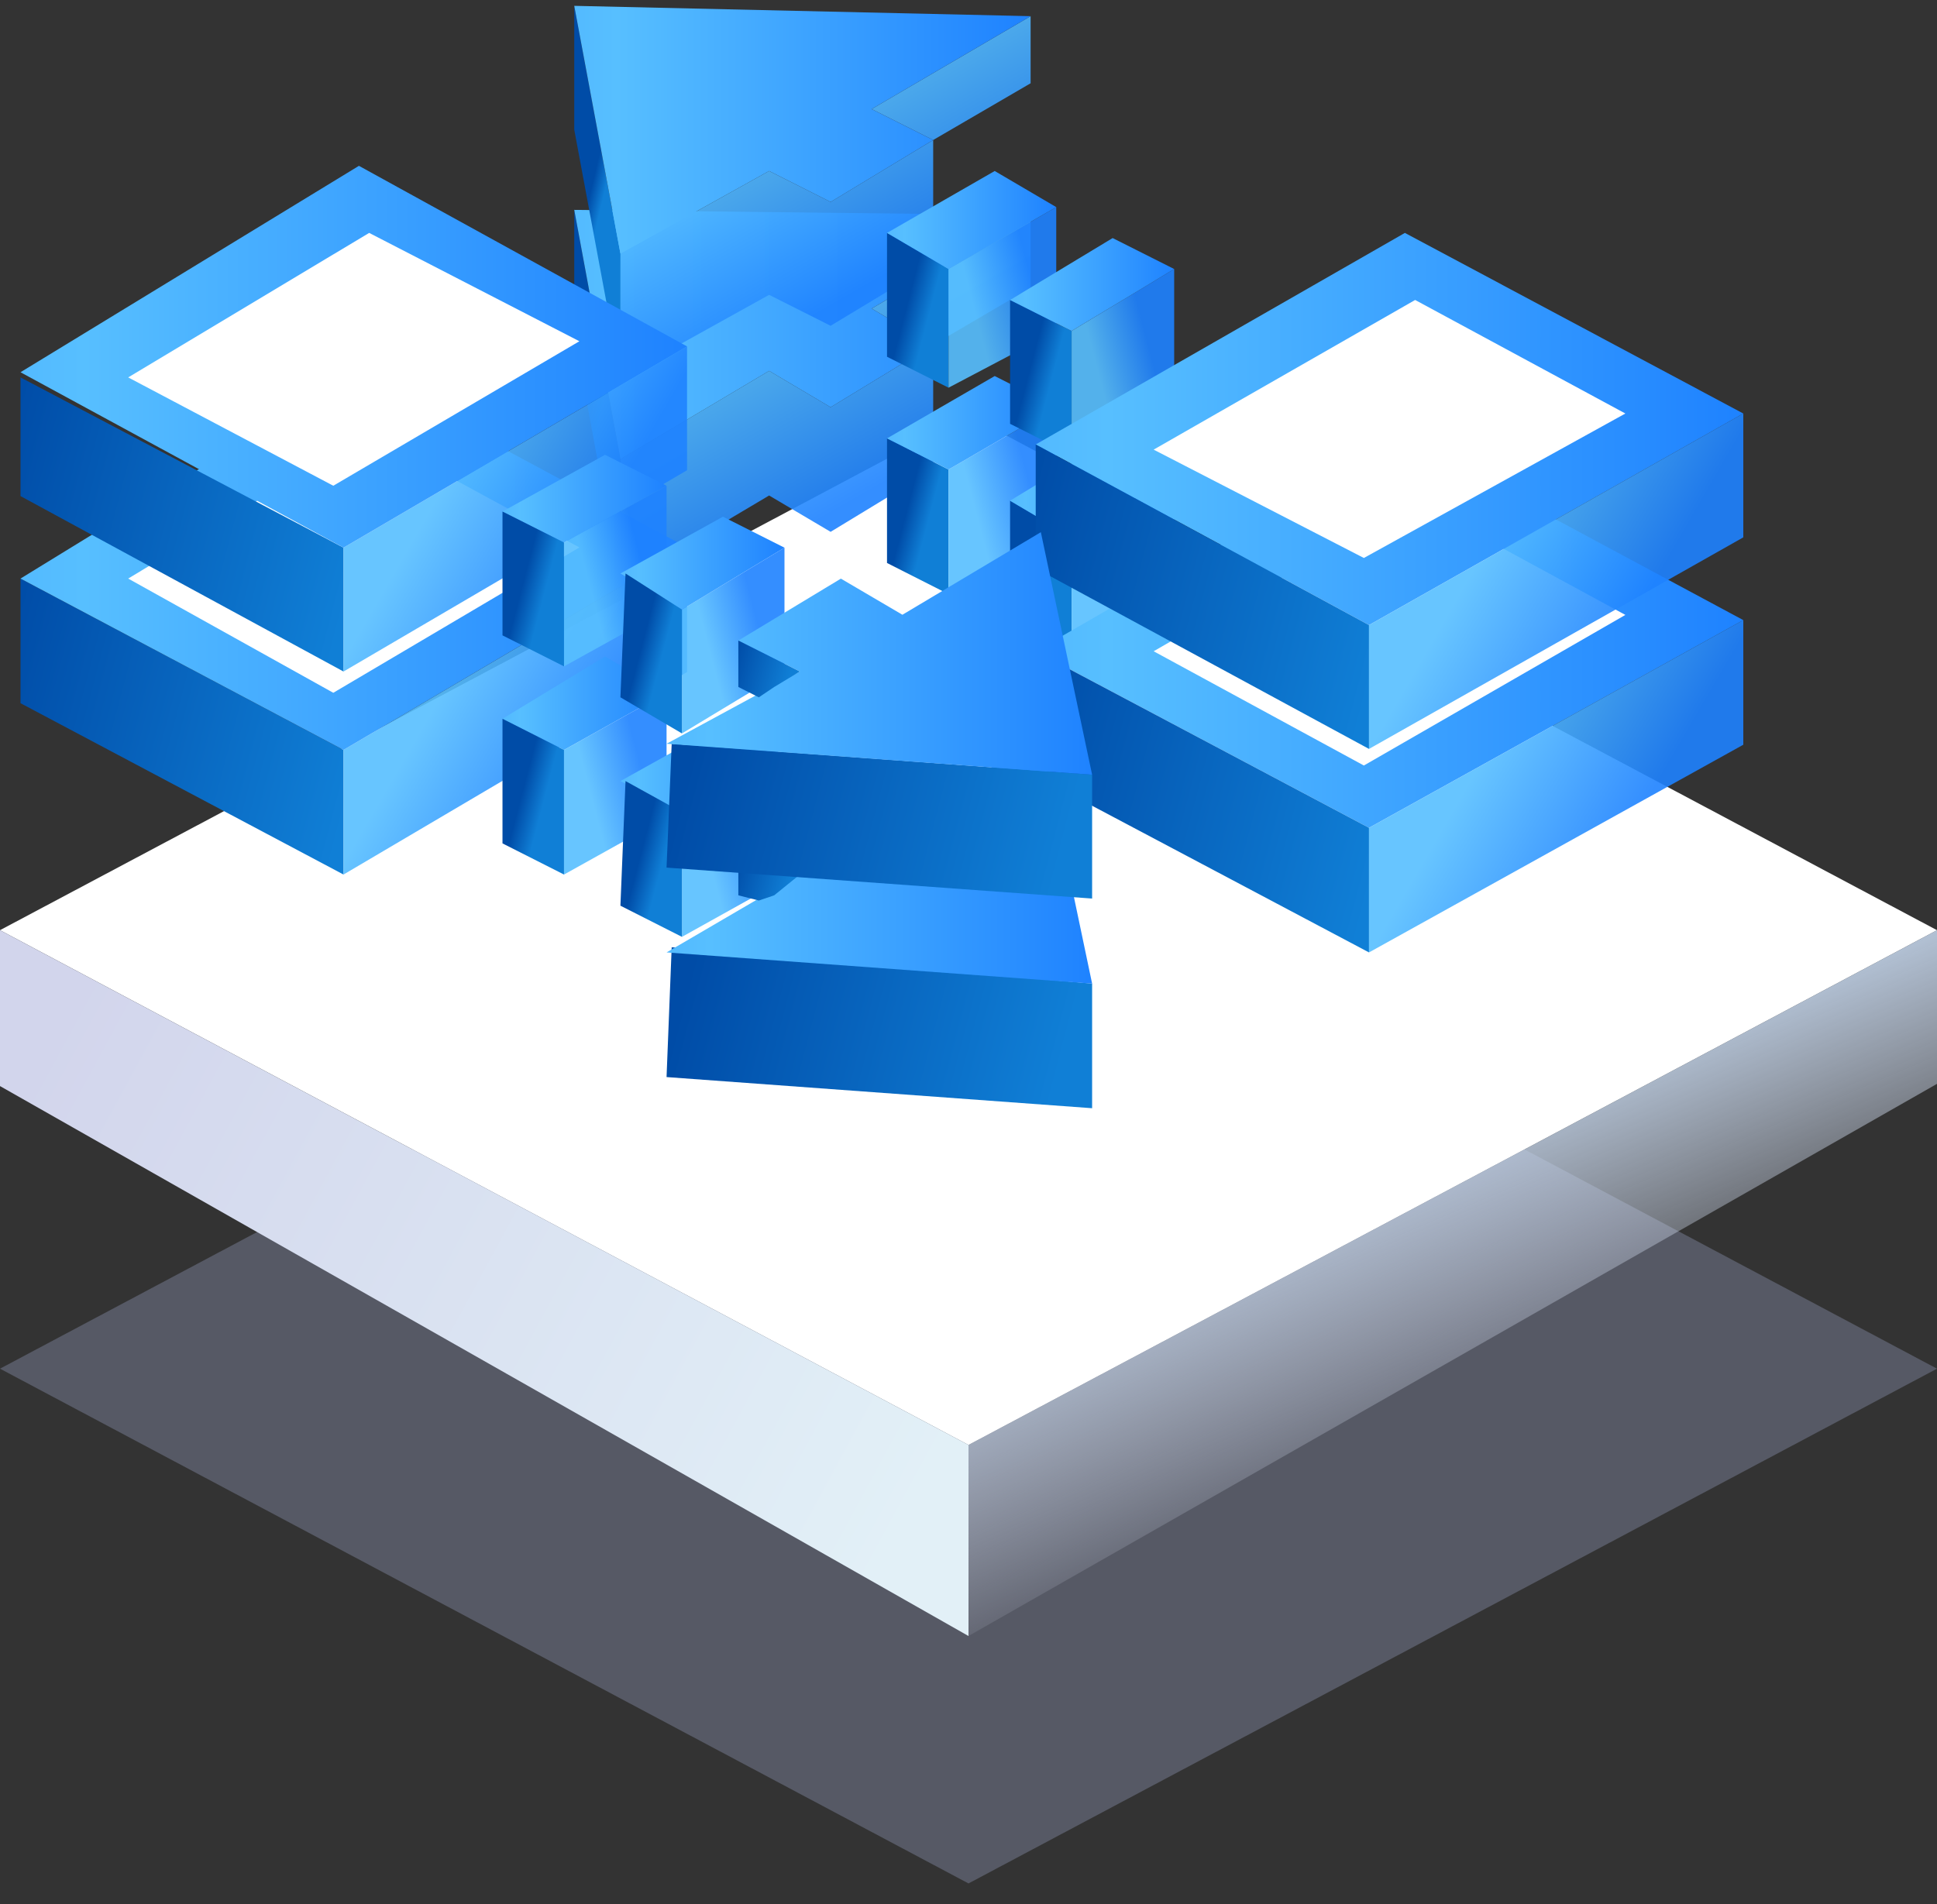 <?xml version="1.0" encoding="UTF-8"?>
<svg width="60px" height="59px" viewBox="0 0 60 59" version="1.1" xmlns="http://www.w3.org/2000/svg" xmlns:xlink="http://www.w3.org/1999/xlink">
    <rect x="0" y="0" width="60" height="59" fill="#333333" stroke="none"/>
    <title>NSSF</title>
    <defs>
        <linearGradient x1="26.051%" y1="36.107%" x2="50%" y2="76.571%" id="linearGradient-1">
            <stop stop-color="#C1D4EB" offset="0%"></stop>
            <stop stop-color="#E5EBFC" stop-opacity="0" offset="100%"></stop>
        </linearGradient>
        <linearGradient x1="0%" y1="28.542%" x2="100%" y2="67.779%" id="linearGradient-2">
            <stop stop-color="#D2D5EC" offset="0%"></stop>
            <stop stop-color="#E2F0F7" offset="100%"></stop>
        </linearGradient>
        <linearGradient x1="37.702%" y1="30.954%" x2="64.243%" y2="72.778%" id="linearGradient-3">
            <stop stop-color="#57BFFF" offset="0%"></stop>
            <stop stop-color="#1E82FF" offset="100%"></stop>
        </linearGradient>
        <linearGradient x1="63.487%" y1="58.801%" x2="35.862%" y2="40.47%" id="linearGradient-4">
            <stop stop-color="#107FD6" offset="0%"></stop>
            <stop stop-color="#004CA7" offset="100%"></stop>
        </linearGradient>
        <linearGradient x1="27.325%" y1="61.002%" x2="74.668%" y2="39.473%" id="linearGradient-5">
            <stop stop-color="#57BFFF" offset="0%"></stop>
            <stop stop-color="#1E82FF" offset="100%"></stop>
        </linearGradient>
        <linearGradient x1="62.089%" y1="58.555%" x2="36.218%" y2="40.815%" id="linearGradient-6">
            <stop stop-color="#107FD6" offset="0%"></stop>
            <stop stop-color="#004CA7" offset="100%"></stop>
        </linearGradient>
        <linearGradient x1="28.371%" y1="59.8%" x2="73.693%" y2="38.219%" id="linearGradient-7">
            <stop stop-color="#57BFFF" offset="0%"></stop>
            <stop stop-color="#1E82FF" offset="100%"></stop>
        </linearGradient>
        <linearGradient x1="53.2%" y1="56.29%" x2="46.482%" y2="43.449%" id="linearGradient-8">
            <stop stop-color="#107FD6" offset="0%"></stop>
            <stop stop-color="#004CA7" offset="100%"></stop>
        </linearGradient>
        <linearGradient x1="104.151%" y1="63.582%" x2="-9.369%" y2="36.361%" id="linearGradient-9">
            <stop stop-color="#107FD6" offset="0%"></stop>
            <stop stop-color="#004CA7" offset="100%"></stop>
        </linearGradient>
        <linearGradient x1="31.201%" y1="40.008%" x2="70.825%" y2="62.065%" id="linearGradient-10">
            <stop stop-color="#57BFFF" offset="0%"></stop>
            <stop stop-color="#1E82FF" offset="100%"></stop>
        </linearGradient>
        <linearGradient x1="-0.191%" y1="50.347%" x2="100.168%" y2="50.347%" id="linearGradient-11">
            <stop stop-color="#53BAFF" offset="0%"></stop>
            <stop stop-color="#57BFFF" offset="9.842%"></stop>
            <stop stop-color="#1E82FF" offset="100%"></stop>
        </linearGradient>
        <linearGradient x1="1.322%" y1="51.778%" x2="99.722%" y2="51.778%" id="linearGradient-12">
            <stop stop-color="#53BAFF" offset="0%"></stop>
            <stop stop-color="#57BFFF" offset="9.842%"></stop>
            <stop stop-color="#1E82FF" offset="100%"></stop>
        </linearGradient>
        <linearGradient x1="-0.462%" y1="49.65%" x2="99.583%" y2="49.65%" id="linearGradient-13">
            <stop stop-color="#53BAFF" offset="0%"></stop>
            <stop stop-color="#57BFFF" offset="9.842%"></stop>
            <stop stop-color="#1E82FF" offset="100%"></stop>
        </linearGradient>
        <linearGradient x1="0.237%" y1="50.063%" x2="100.266%" y2="50.063%" id="linearGradient-14">
            <stop stop-color="#53BAFF" offset="0%"></stop>
            <stop stop-color="#57BFFF" offset="9.842%"></stop>
            <stop stop-color="#1E82FF" offset="100%"></stop>
        </linearGradient>
        <linearGradient x1="0.542%" y1="49.833%" x2="99.255%" y2="49.833%" id="linearGradient-15">
            <stop stop-color="#53BAFF" offset="0%"></stop>
            <stop stop-color="#57BFFF" offset="9.842%"></stop>
            <stop stop-color="#1E82FF" offset="100%"></stop>
        </linearGradient>
        <linearGradient x1="-0.797%" y1="50.195%" x2="101.347%" y2="50.195%" id="linearGradient-16">
            <stop stop-color="#53BAFF" offset="0%"></stop>
            <stop stop-color="#57BFFF" offset="9.842%"></stop>
            <stop stop-color="#1E82FF" offset="100%"></stop>
        </linearGradient>
        <linearGradient x1="63.452%" y1="58.851%" x2="36.196%" y2="40.828%" id="linearGradient-17">
            <stop stop-color="#107FD6" offset="0%"></stop>
            <stop stop-color="#004CA7" offset="100%"></stop>
        </linearGradient>
        <linearGradient x1="104.145%" y1="62.807%" x2="-8.343%" y2="36.189%" id="linearGradient-18">
            <stop stop-color="#107FD6" offset="0%"></stop>
            <stop stop-color="#004CA7" offset="100%"></stop>
        </linearGradient>
        <linearGradient x1="31.183%" y1="40.159%" x2="71.085%" y2="60.876%" id="linearGradient-19">
            <stop stop-color="#57BFFF" offset="0%"></stop>
            <stop stop-color="#1E82FF" offset="100%"></stop>
        </linearGradient>
        <linearGradient x1="27.906%" y1="60.353%" x2="74.253%" y2="38.841%" id="linearGradient-20">
            <stop stop-color="#57BFFF" offset="0%"></stop>
            <stop stop-color="#1E82FF" offset="100%"></stop>
        </linearGradient>
        <linearGradient x1="27.887%" y1="60.867%" x2="74.275%" y2="39.355%" id="linearGradient-21">
            <stop stop-color="#57BFFF" offset="0%"></stop>
            <stop stop-color="#1E82FF" offset="100%"></stop>
        </linearGradient>
        <linearGradient x1="94.388%" y1="54.461%" x2="2.596%" y2="45.377%" id="linearGradient-22">
            <stop stop-color="#107FD6" offset="0%"></stop>
            <stop stop-color="#004CA7" offset="100%"></stop>
        </linearGradient>
        <linearGradient x1="0.452%" y1="49.364%" x2="100.553%" y2="49.364%" id="linearGradient-23">
            <stop stop-color="#53BAFF" offset="0%"></stop>
            <stop stop-color="#57BFFF" offset="9.842%"></stop>
            <stop stop-color="#1E82FF" offset="100%"></stop>
        </linearGradient>
        <linearGradient x1="84.037%" y1="69.695%" x2="-10.993%" y2="46.551%" id="linearGradient-24">
            <stop stop-color="#107FD6" offset="0%"></stop>
            <stop stop-color="#004CA7" offset="100%"></stop>
        </linearGradient>
        <linearGradient x1="1.366%" y1="50.212%" x2="100.097%" y2="50.212%" id="linearGradient-25">
            <stop stop-color="#53BAFF" offset="0%"></stop>
            <stop stop-color="#57BFFF" offset="9.842%"></stop>
            <stop stop-color="#1E82FF" offset="100%"></stop>
        </linearGradient>
        <linearGradient x1="63.671%" y1="59.635%" x2="36.415%" y2="41.55%" id="linearGradient-26">
            <stop stop-color="#107FD6" offset="0%"></stop>
            <stop stop-color="#004CA7" offset="100%"></stop>
        </linearGradient>
        <linearGradient x1="37.702%" y1="31.289%" x2="64.243%" y2="72.01%" id="linearGradient-27">
            <stop stop-color="#57BFFF" offset="0%"></stop>
            <stop stop-color="#1E82FF" offset="100%"></stop>
        </linearGradient>
        <linearGradient x1="63.657%" y1="59.964%" x2="35.683%" y2="41.633%" id="linearGradient-28">
            <stop stop-color="#107FD6" offset="0%"></stop>
            <stop stop-color="#004CA7" offset="100%"></stop>
        </linearGradient>
        <linearGradient x1="25.708%" y1="60.938%" x2="76.427%" y2="38.794%" id="linearGradient-29">
            <stop stop-color="#57BFFF" offset="0%"></stop>
            <stop stop-color="#1E82FF" offset="100%"></stop>
        </linearGradient>
        <linearGradient x1="63.072%" y1="58.399%" x2="35.098%" y2="40.068%" id="linearGradient-30">
            <stop stop-color="#107FD6" offset="0%"></stop>
            <stop stop-color="#004CA7" offset="100%"></stop>
        </linearGradient>
        <linearGradient x1="28.098%" y1="60.821%" x2="73.992%" y2="39.189%" id="linearGradient-31">
            <stop stop-color="#57BFFF" offset="0%"></stop>
            <stop stop-color="#1E82FF" offset="100%"></stop>
        </linearGradient>
        <linearGradient x1="53.24%" y1="56.775%" x2="46.438%" y2="43.959%" id="linearGradient-32">
            <stop stop-color="#107FD6" offset="0%"></stop>
            <stop stop-color="#004CA7" offset="100%"></stop>
        </linearGradient>
        <linearGradient x1="104.151%" y1="62.492%" x2="-9.369%" y2="35.583%" id="linearGradient-33">
            <stop stop-color="#107FD6" offset="0%"></stop>
            <stop stop-color="#004CA7" offset="100%"></stop>
        </linearGradient>
        <linearGradient x1="31.201%" y1="39.233%" x2="70.825%" y2="61.015%" id="linearGradient-34">
            <stop stop-color="#57BFFF" offset="0%"></stop>
            <stop stop-color="#1E82FF" offset="100%"></stop>
        </linearGradient>
        <linearGradient x1="-0.191%" y1="50.146%" x2="100.168%" y2="50.146%" id="linearGradient-35">
            <stop stop-color="#53BAFF" offset="0%"></stop>
            <stop stop-color="#57BFFF" offset="9.842%"></stop>
            <stop stop-color="#1E82FF" offset="100%"></stop>
        </linearGradient>
        <linearGradient x1="1.322%" y1="51.029%" x2="99.722%" y2="51.029%" id="linearGradient-36">
            <stop stop-color="#53BAFF" offset="0%"></stop>
            <stop stop-color="#57BFFF" offset="9.842%"></stop>
            <stop stop-color="#1E82FF" offset="100%"></stop>
        </linearGradient>
        <linearGradient x1="-0.462%" y1="50.392%" x2="99.583%" y2="50.392%" id="linearGradient-37">
            <stop stop-color="#53BAFF" offset="0%"></stop>
            <stop stop-color="#57BFFF" offset="9.842%"></stop>
            <stop stop-color="#1E82FF" offset="100%"></stop>
        </linearGradient>
        <linearGradient x1="0.237%" y1="49.871%" x2="100.266%" y2="49.871%" id="linearGradient-38">
            <stop stop-color="#53BAFF" offset="0%"></stop>
            <stop stop-color="#57BFFF" offset="9.842%"></stop>
            <stop stop-color="#1E82FF" offset="100%"></stop>
        </linearGradient>
        <linearGradient x1="0.542%" y1="49.079%" x2="99.255%" y2="49.079%" id="linearGradient-39">
            <stop stop-color="#53BAFF" offset="0%"></stop>
            <stop stop-color="#57BFFF" offset="9.842%"></stop>
            <stop stop-color="#1E82FF" offset="100%"></stop>
        </linearGradient>
        <linearGradient x1="-0.797%" y1="49.4%" x2="101.347%" y2="49.4%" id="linearGradient-40">
            <stop stop-color="#53BAFF" offset="0%"></stop>
            <stop stop-color="#57BFFF" offset="9.842%"></stop>
            <stop stop-color="#1E82FF" offset="100%"></stop>
        </linearGradient>
        <linearGradient x1="63.622%" y1="60.076%" x2="36.022%" y2="41.991%" id="linearGradient-41">
            <stop stop-color="#107FD6" offset="0%"></stop>
            <stop stop-color="#004CA7" offset="100%"></stop>
        </linearGradient>
        <linearGradient x1="104.145%" y1="62.652%" x2="-8.343%" y2="35.939%" id="linearGradient-42">
            <stop stop-color="#107FD6" offset="0%"></stop>
            <stop stop-color="#004CA7" offset="100%"></stop>
        </linearGradient>
        <linearGradient x1="31.183%" y1="39.966%" x2="71.085%" y2="60.745%" id="linearGradient-43">
            <stop stop-color="#57BFFF" offset="0%"></stop>
            <stop stop-color="#1E82FF" offset="100%"></stop>
        </linearGradient>
        <linearGradient x1="27.628%" y1="61.351%" x2="74.559%" y2="39.839%" id="linearGradient-44">
            <stop stop-color="#57BFFF" offset="0%"></stop>
            <stop stop-color="#1E82FF" offset="100%"></stop>
        </linearGradient>
        <linearGradient x1="28.835%" y1="60.146%" x2="73.235%" y2="39.231%" id="linearGradient-45">
            <stop stop-color="#57BFFF" offset="0%"></stop>
            <stop stop-color="#1E82FF" offset="100%"></stop>
        </linearGradient>
        <linearGradient x1="94.388%" y1="54.205%" x2="2.596%" y2="45.516%" id="linearGradient-46">
            <stop stop-color="#107FD6" offset="0%"></stop>
            <stop stop-color="#004CA7" offset="100%"></stop>
        </linearGradient>
        <linearGradient x1="0.452%" y1="50.119%" x2="100.553%" y2="50.119%" id="linearGradient-47">
            <stop stop-color="#53BAFF" offset="0%"></stop>
            <stop stop-color="#57BFFF" offset="9.842%"></stop>
            <stop stop-color="#1E82FF" offset="100%"></stop>
        </linearGradient>
        <linearGradient x1="84.037%" y1="64.411%" x2="-10.993%" y2="41.556%" id="linearGradient-48">
            <stop stop-color="#107FD6" offset="0%"></stop>
            <stop stop-color="#004CA7" offset="100%"></stop>
        </linearGradient>
        <linearGradient x1="1.366%" y1="49.4%" x2="100.097%" y2="49.4%" id="linearGradient-49">
            <stop stop-color="#53BAFF" offset="0%"></stop>
            <stop stop-color="#57BFFF" offset="9.842%"></stop>
            <stop stop-color="#1E82FF" offset="100%"></stop>
        </linearGradient>
        <linearGradient x1="62.965%" y1="58.837%" x2="37.117%" y2="41.336%" id="linearGradient-50">
            <stop stop-color="#107FD6" offset="0%"></stop>
            <stop stop-color="#004CA7" offset="100%"></stop>
        </linearGradient>
    </defs>
    <g id="页面-1" stroke="none" stroke-width="1" fill="none" fill-rule="evenodd">
        <g id="NSSF">
            <g id="编组-4备份-6" transform="translate(0, 12)">
                <g id="编组-13" transform="translate(0, 0.871)">
                    <polygon id="矩形" fill="#A8B4DA" opacity="0.298" points="30 13.586 60 29.535 30 45.484 0 29.535"></polygon>
                    <polygon id="矩形" fill="#FFFFFF" points="30 0 60 15.949 30 31.898 0 15.949"></polygon>
                    <polygon id="矩形" fill="url(#linearGradient-1)" points="30 31.898 60 15.949 60 20.71 30 37.818"></polygon>
                    <polygon id="矩形" fill="url(#linearGradient-2)" points="1.80064297e-14 15.949 30 31.898 30 37.818 2.66453526e-14 20.779"></polygon>
                </g>
            </g>
            <g id="NSSF备份-2">
                <g id="编组" transform="translate(0, 6)">
                    <polygon id="Fill-1_41_" fill="url(#linearGradient-3)" opacity="0.9" points="31.924 2.917 28.906 4.686 28.906 8.547 25.729 10.478 23.824 9.352 19.218 12.087 19.218 8.226 23.824 5.491 25.729 6.617 28.906 4.686 27 3.56 31.924 0.664"></polygon>
                    <polygon id="Fill-1_39_" fill="url(#linearGradient-4)" points="27.476 11.443 29.382 12.409 29.382 8.547 27.476 7.582"></polygon>
                    <polygon id="Fill-1_38_" fill="url(#linearGradient-5)" opacity="0.9" points="32.718 10.478 29.382 12.409 29.382 8.547 32.718 6.617"></polygon>
                    <polygon id="Fill-1_37_" fill="url(#linearGradient-6)" points="31.288 13.374 33.194 14.5 33.194 10.639 31.288 9.513"></polygon>
                    <polygon id="Fill-1_36_" fill="url(#linearGradient-7)" opacity="0.9" points="36.371 12.569 33.194 14.5 33.194 10.639 36.371 8.708"></polygon>
                    <polygon id="Fill-1_40_" fill="url(#linearGradient-8)" points="17.788 4.364 19.218 12.087 19.218 8.226 17.788 0.503"></polygon>
                    <polygon id="Fill-1_26_" fill="url(#linearGradient-9)" points="0.635 15.787 10.641 21.096 10.641 17.235 0.635 11.926"></polygon>
                    <polygon id="Fill-1_27_" fill="url(#linearGradient-10)" opacity="0.9" points="21.282 14.822 10.641 21.096 10.641 17.235 21.282 10.961"></polygon>
                    <polygon id="路径" fill="url(#linearGradient-11)" points="11.118 5.491 0.635 11.926 10.641 17.235 21.282 10.961"></polygon>
                    <polygon id="路径" fill="#FFFFFF" fill-rule="nonzero" points="10.324 15.465 3.971 11.926 11.435 7.421 17.947 10.961"></polygon>
                    <polygon id="路径" fill="url(#linearGradient-12)" points="20.647 15.465 18.741 14.339 15.565 16.27 17.471 17.235"></polygon>
                    <polygon id="路径" fill="url(#linearGradient-13)" points="31.924 0.664 17.788 0.503 19.218 8.226 23.824 5.491 25.729 6.617 28.906 4.686 27 3.56"></polygon>
                    <polygon id="路径" fill="url(#linearGradient-14)" points="43.518 7.582 32.082 14.178 42.406 19.648 54 13.213"></polygon>
                    <polygon id="路径" fill="#FFFFFF" fill-rule="nonzero" points="42.247 17.718 35.735 14.178 43.835 9.513 50.347 13.052"></polygon>
                    <polygon id="路径" fill="url(#linearGradient-15)" points="32.718 6.617 30.812 5.651 27.476 7.582 29.382 8.547"></polygon>
                    <polygon id="路径" fill="url(#linearGradient-16)" points="36.371 8.708 34.465 7.582 31.288 9.513 33.194 10.639"></polygon>
                    <polygon id="Fill-1_28_" fill="url(#linearGradient-17)" points="15.565 20.131 17.471 21.096 17.471 17.235 15.565 16.27"></polygon>
                    <polygon id="Fill-1_35_" fill="url(#linearGradient-18)" points="32.082 18.039 42.406 23.509 42.406 19.648 32.082 14.178"></polygon>
                    <polygon id="Fill-1_34_" fill="url(#linearGradient-19)" opacity="0.9" points="54 17.074 42.406 23.509 42.406 19.648 54 13.213"></polygon>
                    <polygon id="Fill-1_29_" fill="url(#linearGradient-20)" opacity="0.9" points="20.647 19.326 17.471 21.096 17.471 17.235 20.647 15.465"></polygon>
                    <polygon id="Fill-1_31_" fill="url(#linearGradient-21)" opacity="0.9" points="24.3 21.257 21.124 23.027 21.124 19.166 24.3 17.396"></polygon>
                    <polygon id="Fill-1_32_" fill="url(#linearGradient-22)" points="20.647 27.371 33.829 28.336 33.829 24.475 20.806 23.349"></polygon>
                    <polygon id="路径" fill="url(#linearGradient-23)" points="32.241 16.913 27.953 19.326 26.047 18.361 22.871 20.131 24.776 21.096 20.647 23.509 33.829 24.475"></polygon>
                    <polygon id="Fill-1_33_" fill="url(#linearGradient-24)" points="22.871 21.74 23.506 21.901 23.982 21.74 24.776 21.096 22.871 20.131"></polygon>
                    <polygon id="路径" fill="url(#linearGradient-25)" points="24.3 17.396 22.394 16.431 19.218 18.2 21.124 19.166"></polygon>
                    <polygon id="Fill-1_30_" fill="url(#linearGradient-26)" points="19.218 22.061 21.124 23.027 21.124 19.166 19.376 18.2"></polygon>
                </g>
                <g id="编组">
                    <polygon id="Fill-1_73_" fill="url(#linearGradient-27)" opacity="0.9" points="31.924 2.58 28.906 4.338 28.906 8.175 25.729 10.094 23.824 9.135 19.218 11.693 19.218 7.856 23.824 5.298 25.729 6.257 28.906 4.338 27 3.379 31.924 0.501"></polygon>
                    <polygon id="Fill-1_72_" fill="url(#linearGradient-28)" points="27.476 11.053 29.382 12.012 29.382 8.335 27.476 7.216"></polygon>
                    <polygon id="Fill-1_71_" fill="url(#linearGradient-29)" opacity="0.9" points="32.718 10.254 29.382 12.012 29.382 8.335 32.718 6.417"></polygon>
                    <polygon id="Fill-1_70_" fill="url(#linearGradient-30)" points="31.288 13.131 33.194 14.091 33.194 10.254 31.288 9.294"></polygon>
                    <polygon id="Fill-1_69_" fill="url(#linearGradient-31)" opacity="0.9" points="36.371 12.172 33.194 14.091 33.194 10.254 36.371 8.335"></polygon>
                    <polygon id="Fill-1_68_" fill="url(#linearGradient-32)" points="17.788 4.019 19.218 11.693 19.218 7.856 17.788 0.181"></polygon>
                    <polygon id="Fill-1_67_" fill="url(#linearGradient-33)" points="0.635 15.37 10.641 20.806 10.641 16.969 0.635 11.693"></polygon>
                    <polygon id="Fill-1_66_" fill="url(#linearGradient-34)" opacity="0.9" points="21.282 14.57 10.641 20.806 10.641 16.969 21.282 10.733"></polygon>
                    <polygon id="路径" fill="url(#linearGradient-35)" points="11.118 5.138 0.635 11.533 10.641 16.969 21.282 10.733"></polygon>
                    <polygon id="路径" fill="#FFFFFF" fill-rule="nonzero" points="10.324 15.05 3.971 11.693 11.435 7.216 17.947 10.573"></polygon>
                    <polygon id="路径" fill="url(#linearGradient-36)" points="20.647 15.05 18.741 14.091 15.565 15.849 17.471 16.809"></polygon>
                    <polygon id="路径" fill="url(#linearGradient-37)" points="31.924 0.501 17.788 0.181 19.218 7.856 23.824 5.298 25.729 6.257 28.906 4.338 27 3.379"></polygon>
                    <polygon id="路径" fill="url(#linearGradient-38)" points="43.518 7.216 32.082 13.771 42.406 19.367 54 12.812"></polygon>
                    <polygon id="路径" fill="#FFFFFF" fill-rule="nonzero" points="42.247 17.288 35.735 13.931 43.835 9.294 50.347 12.812"></polygon>
                    <polygon id="路径" fill="url(#linearGradient-39)" points="32.718 6.417 30.812 5.298 27.476 7.216 29.382 8.335"></polygon>
                    <polygon id="路径" fill="url(#linearGradient-40)" points="36.371 8.335 34.465 7.376 31.288 9.294 33.194 10.254"></polygon>
                    <polygon id="Fill-1_65_" fill="url(#linearGradient-41)" points="15.565 19.686 17.471 20.646 17.471 16.809 15.565 15.849"></polygon>
                    <polygon id="Fill-1_64_" fill="url(#linearGradient-42)" points="32.082 17.608 42.406 23.204 42.406 19.367 32.082 13.771"></polygon>
                    <polygon id="Fill-1_63_" fill="url(#linearGradient-43)" opacity="0.9" points="54 16.649 42.406 23.204 42.406 19.367 54 12.812"></polygon>
                    <polygon id="Fill-1_62_" fill="url(#linearGradient-44)" opacity="0.9" points="20.647 18.887 17.471 20.646 17.471 16.809 20.647 15.05"></polygon>
                    <polygon id="Fill-1_61_" fill="url(#linearGradient-45)" opacity="0.9" points="24.3 20.806 21.124 22.724 21.124 18.887 24.3 16.969"></polygon>
                    <polygon id="Fill-1_60_" fill="url(#linearGradient-46)" points="20.647 26.881 33.829 27.84 33.829 24.003 20.806 23.044"></polygon>
                    <polygon id="路径" fill="url(#linearGradient-47)" points="32.241 16.489 27.953 19.047 26.047 17.928 22.871 19.846 24.776 20.806 20.647 23.044 33.829 24.003"></polygon>
                    <polygon id="Fill-1_59_" fill="url(#linearGradient-48)" points="22.871 21.285 23.506 21.605 23.982 21.285 24.776 20.806 22.871 19.846"></polygon>
                    <polygon id="路径" fill="url(#linearGradient-49)" points="24.3 16.969 22.394 16.009 19.218 17.768 21.124 18.887"></polygon>
                    <polygon id="Fill-1_58_" fill="url(#linearGradient-50)" points="19.218 21.605 21.124 22.724 21.124 18.887 19.376 17.768"></polygon>
                </g>
            </g>
        </g>
    </g>
</svg>